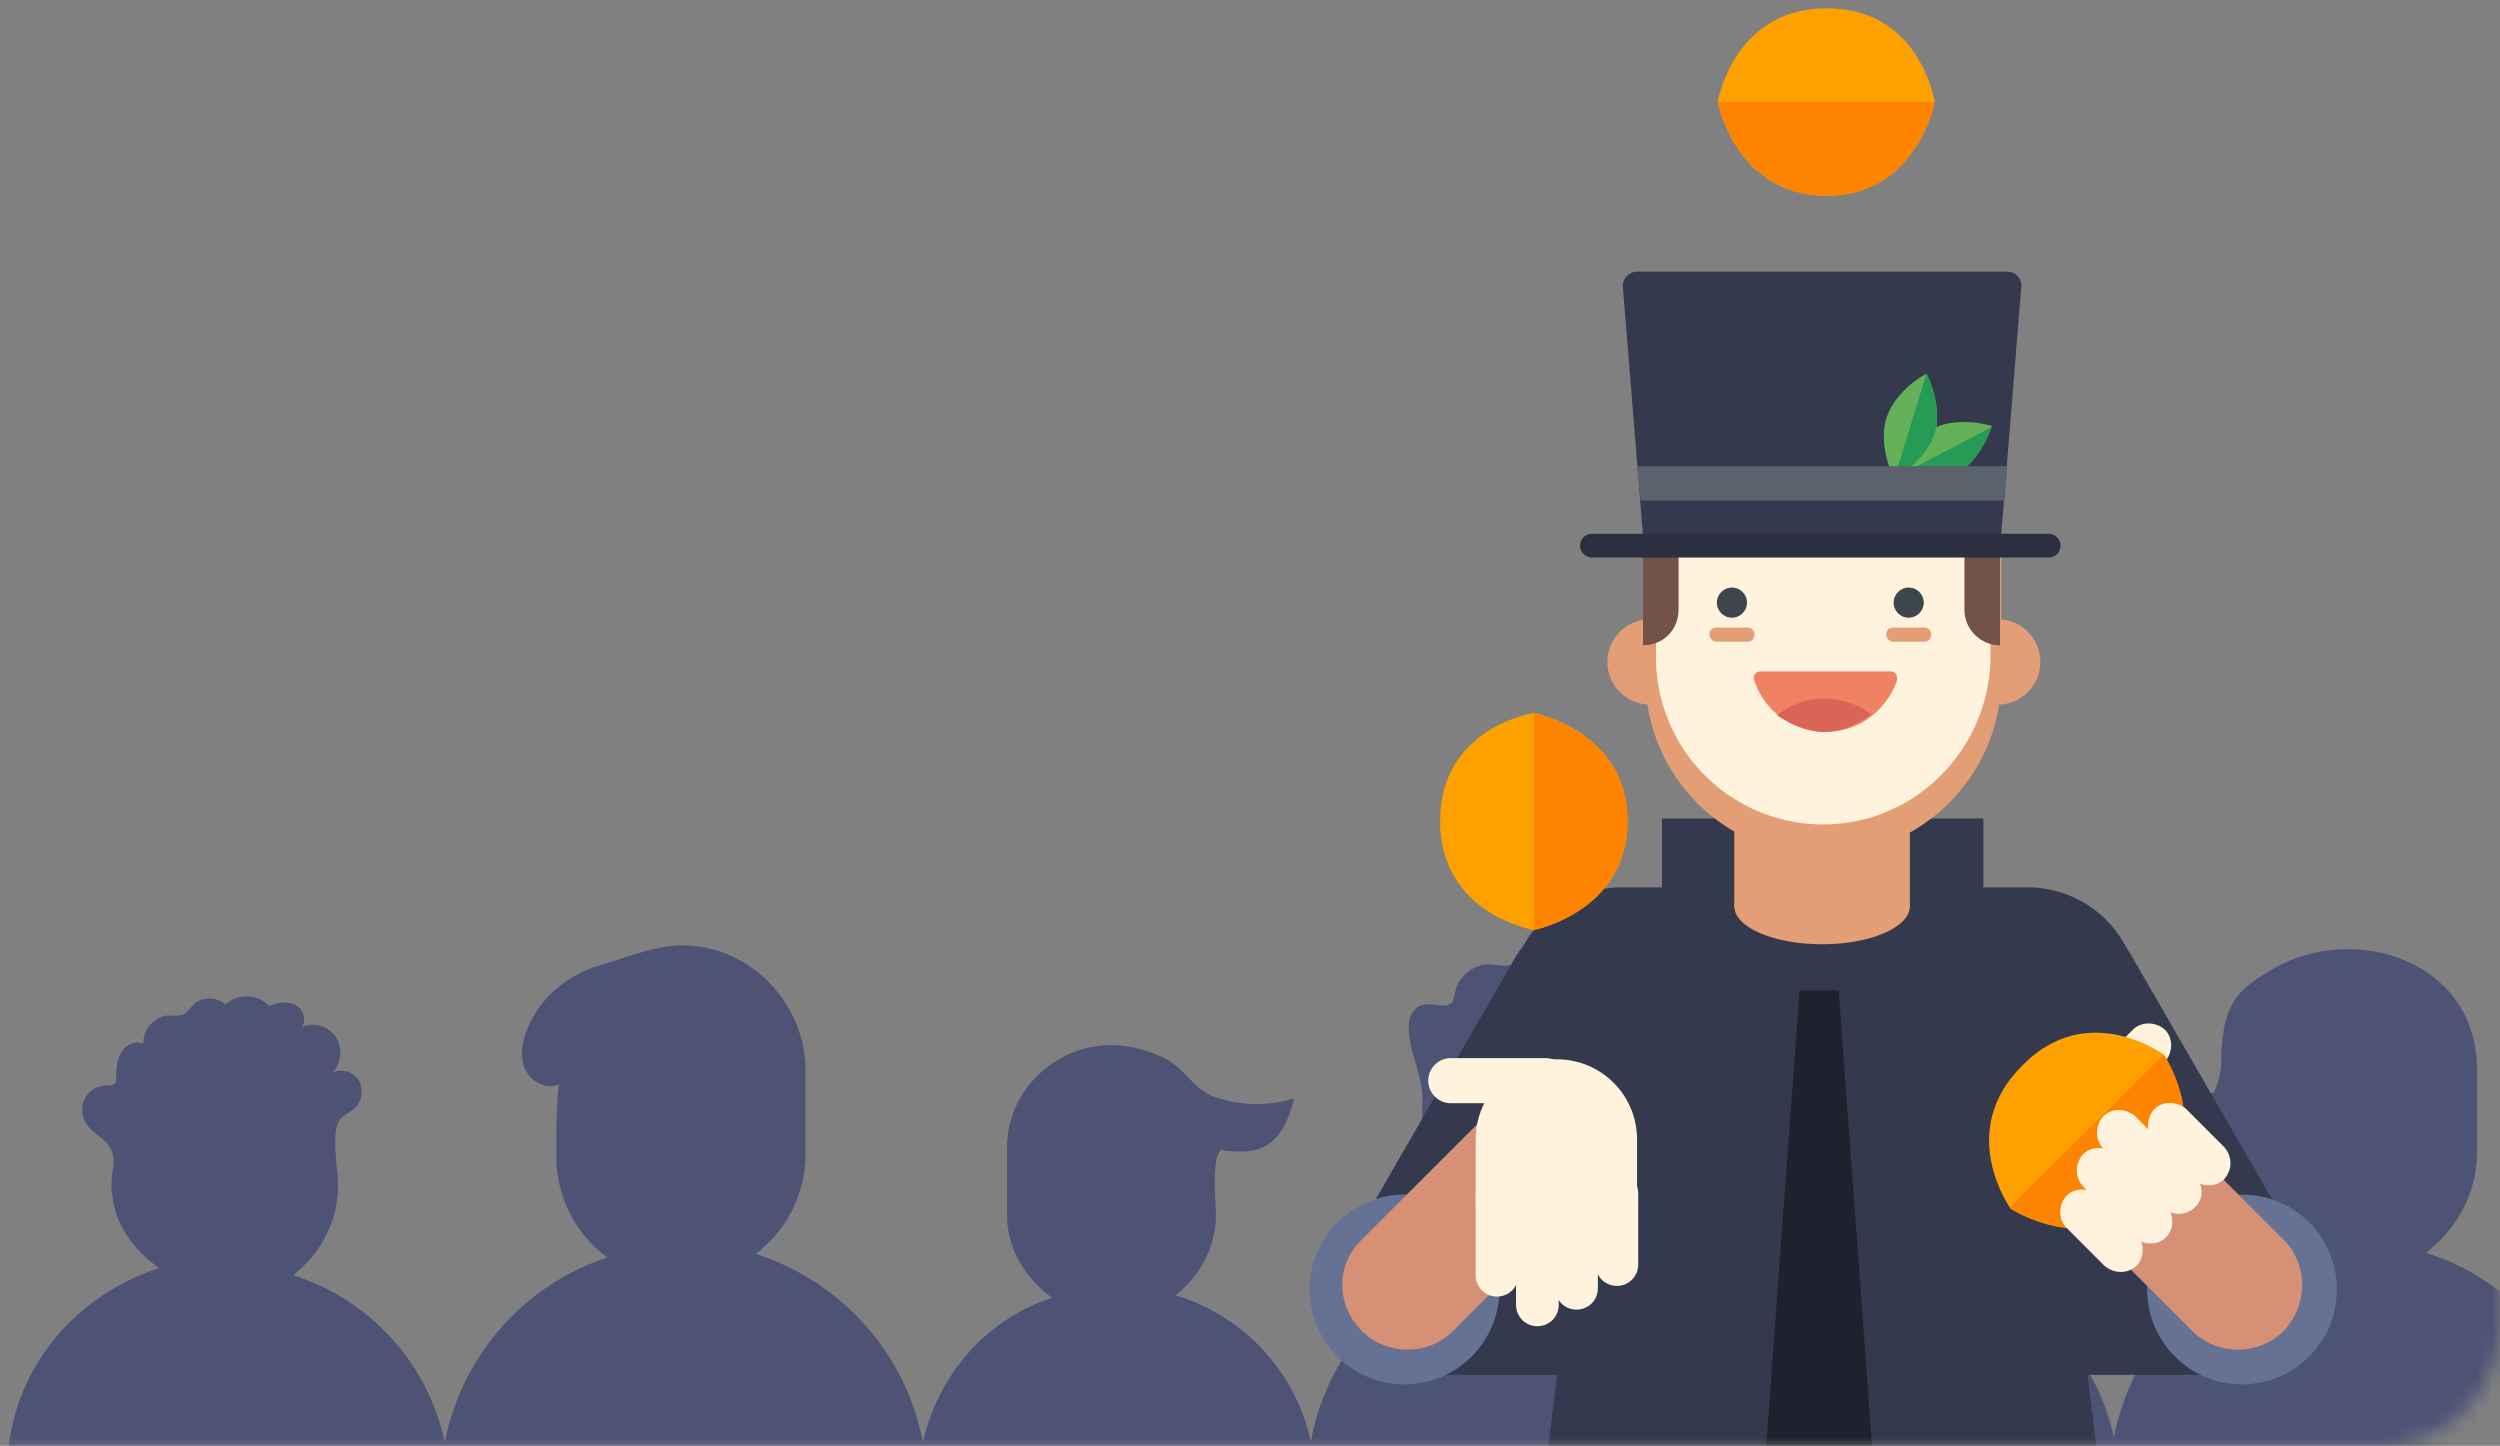 <svg xmlns="http://www.w3.org/2000/svg" xmlns:xlink="http://www.w3.org/1999/xlink" width="166" height="96" viewBox="0 0 166 96">
    <rect x="0" y="0" width="166" height="96" fill="#808080" stroke="none"/>
    <defs>
        <path id="a" d="M8 0h206a8 8 0 0 1 8 8v128a8 8 0 0 1-8 8H8a8 8 0 0 1-8-8V8a8 8 0 0 1 8-8z"/>
    </defs>
    <g fill="none" fill-rule="evenodd" transform="translate(-56 -48)">
        <mask id="b" fill="#fff">
            <use xlink:href="#a"/>
        </mask>
        <g fill-rule="nonzero" mask="url(#b)">
            <path fill="#4C5375" d="M274.579 130.784c1.969-1.496 3.23-3.466 3.23-6.144v-5.592a8.283 8.283 0 0 0-3.23-6.538c-1.497-1.181-4.884-2.599-6.617-1.102-.236.157-.394.393-.551.55-.473.316-1.103.08-1.733.08-1.024 0-1.97.787-2.205 1.733-.08.236-.08.55-.237.787-.472.473-1.26 0-1.89.158-.473.079-.867.551-.945 1.102-.08.473 0 1.024.078 1.497.316 1.418.867 2.52.788 3.938v3.387a8.278 8.278 0 0 0 3.387 6.696c-5.514 1.811-9.688 6.537-10.791 12.366-1.024-4.647-4.49-8.35-8.98-9.688 1.182.394 2.206-3.151 2.442-3.939.473-1.811.237-3.702.08-5.592a12.974 12.974 0 0 0-.473-2.52c-1.024-2.836-3.072-4.648-6.223-4.648-3.702 0-6.853 2.993-6.853 6.774v4.569c0 2.284 1.182 4.253 2.915 5.434-4.333 1.418-7.64 5.042-8.665 9.61-1.103-5.907-5.356-10.712-11.027-12.524 1.969-1.496 3.387-3.86 3.387-6.616v-5.593c0-7.168-8.192-9.846-13.706-6.537-.787.472-1.654 1.023-2.205 1.732-.71.946-.945 2.127-1.024 3.309-.079.551 0 1.102-.079 1.575-.079.394-.157.788-.315 1.181-.158.473-.236.316-.709.316-.788 0-1.418.708-1.496 1.417-.08.71.472 1.497 1.181 1.733.473.158 1.024.158 1.103.71.315 1.338.394 2.756 1.181 3.937.394.63.867 1.103 1.34 1.655.236.315.866 1.339 1.417 1.181-5.514 1.812-9.688 6.538-10.791 12.288-1.103-5.278-5.041-9.531-10.082-11.106 1.811-1.418 2.993-3.545 2.993-5.987 0-1.102-.551-3.78.236-4.49.315-.236.63-.393.945-.708.473-.473.473-1.26.158-1.812-.394-.551-1.103-.709-1.733-.473.63-.551.709-1.654.236-2.363-.472-.709-1.496-1.024-2.284-.63 1.576-1.496-2.363-1.89-2.914-1.89-2.127.079-4.175.236-6.302.551-.55.079-1.102.158-1.575.394a5.948 5.948 0 0 0-1.103.866c-1.654 1.733-2.363 4.333-1.811 6.696.157.709.709.945 1.024 1.496.315.71 0 1.497 0 2.206 0 2.52 1.26 4.253 3.15 5.671-5.75 1.89-9.924 6.931-10.082 13.233H286c-.158-5.986-4.884-12.367-11.421-14.336z"/>
            <path fill="#4C5375" d="M163.99 130.784c1.969-1.496 3.544-3.466 3.544-6.144v-5.592c0-2.52-1.496-4.962-3.544-6.538-1.497-1.181-5.041-2.599-6.774-1.102-.237.157-.473.393-.63.55-.473.316-1.182.08-1.733.08-1.024 0-1.97.787-2.206 1.733-.079.236-.079.55-.236.787-.473.473-1.26 0-1.89.158-.473.079-.867.551-.946 1.102-.078.473 0 1.024.08 1.497.314 1.418.866 2.52.787 3.938v3.387a8.278 8.278 0 0 0 3.387 6.696c-5.514 1.811-9.689 6.537-10.791 12.366-1.024-4.647-4.49-8.35-8.98-9.688 1.576-1.26 2.678-3.151 2.678-5.356 0-.71-.315-3.703.315-4.254.08-.079.158-.079.237 0 .945.079 1.89.158 2.757-.315 1.102-.63 1.575-1.97 1.89-3.15a8.55 8.55 0 0 1-5.435-.158c-1.182-.473-1.812-1.733-2.914-2.363-1.103-.63-2.6-1.024-3.781-1.024-3.702 0-6.932 2.993-6.932 6.774v4.568c0 2.285 1.34 4.254 2.993 5.435-4.332 1.418-7.561 5.041-8.585 9.61-1.103-5.908-5.435-10.713-11.106-12.524 1.969-1.497 3.308-3.86 3.308-6.617v-5.592c0-4.332-3.545-8.113-7.877-8.27-1.969-.08-3.938.787-5.829 1.338-2.126.63-4.017 2.206-4.804 4.333-.315.787-.473 1.811-.08 2.599.395.788 1.419 1.339 2.206.945-.157 1.575-.157 3.23-.157 4.805a8.278 8.278 0 0 0 3.387 6.695c-5.514 1.812-9.689 6.538-10.791 12.288-1.103-5.278-5.041-9.531-10.083-11.106 1.812-1.418 2.994-3.545 2.994-5.987 0-1.102-.552-3.78.236-4.49.315-.236.63-.393.945-.708.473-.473.473-1.26.158-1.812-.394-.551-1.103-.709-1.733-.473.63-.55.709-1.654.236-2.363-.473-.708-1.496-1.024-2.284-.63.394-.394.157-1.181-.394-1.496-.551-.237-1.181-.158-1.733.079-.709-.788-2.127-.867-2.914-.08-.552-.55-1.576-.55-2.127 0-.236.237-.394.473-.63.63-.315.158-.709.08-1.024.08-.945.078-1.733.945-1.654 1.89-.473-.236-1.103 0-1.418.473-.315.472-.394 1.024-.394 1.575 0 .236 0 .551-.157.63-.158.079-.315.079-.473.079-.63 0-1.26.394-1.497.945-.236.551-.157 1.26.237 1.733.551.709 1.418.945 1.654 1.89.157.552-.079 1.34-.079 1.89 0 2.521 1.26 4.254 3.15 5.672-5.75 1.89-9.924 6.932-10.081 13.233H175.647c-.709-6.301-5.12-12.682-11.657-14.65z"/>
            <g transform="translate(142.644 48)">
                <path fill="#34394D" d="M45.764 63.486l-11.5 19.928c-2.048 3.466.472 7.877 4.568 7.877h23c4.017 0 6.538-4.332 4.569-7.877L54.9 63.486c-2.048-3.465-7.09-3.465-9.137 0z"/>
                <circle cx="62.226" cy="85.62" r="6.301" fill="#657293"/>
                <path fill="#34394D" d="M23.709 54.349h21.346v7.01H23.709z"/>
                <path fill="#34394D" d="M13.627 66.322a7.396 7.396 0 0 1 7.404-7.404h26.938a7.396 7.396 0 0 1 7.404 7.404H13.627z"/>
                <path fill="#34394D" d="M23.158 63.486l11.5 19.928c2.047 3.466-.473 7.877-4.569 7.877h-23c-4.017 0-6.538-4.332-4.568-7.877l11.5-19.928c2.126-3.465 7.167-3.465 9.137 0z"/>
                <path fill="#34394D" d="M54.586 112.873H14.099l5.987-48.757a5.194 5.194 0 0 1 5.198-5.198H43.48a5.194 5.194 0 0 1 5.2 5.198l5.907 48.757z"/>
                <path fill="#1F222E" d="M30.483 97.986l2.363-32.215h2.6l2.362 32.215z"/>
                <circle cx="6.616" cy="85.62" r="6.301" fill="#657293"/>
                <ellipse cx="34.342" cy="60.178" fill="#E39E75" rx="5.829" ry="2.521"/>
                <path fill="#E39E75" d="M28.514 50.726h11.658v9.452H28.514z"/>
                <circle cx="46" cy="43.952" r="2.836" fill="#E39E75"/>
                <circle cx="22.921" cy="43.952" r="2.836" fill="#E39E75"/>
                <path fill="#E39E75" d="M34.421 56.791a11.8 11.8 0 0 1-11.815-11.815v-7.64A11.8 11.8 0 0 1 34.421 25.52a11.8 11.8 0 0 1 11.815 11.815v7.64c0 6.538-5.356 11.815-11.815 11.815z"/>
                <path fill="#FFF3DE" d="M34.421 54.743a11.093 11.093 0 0 1-11.106-11.106v-7.168a11.093 11.093 0 0 1 11.106-11.106 11.093 11.093 0 0 1 11.106 11.106v7.168c-.078 6.144-5.04 11.106-11.106 11.106z"/>
                <circle cx="28.356" cy="40.014" r="1" fill="#3F454C"/>
                <circle cx="40.092" cy="40.014" r="1" fill="#3F454C"/>
                <path fill="#34394D" d="M22.449 35.524l-1.34-16.541c0-.473.394-.945.946-.945H46.63c.552 0 .945.394.945.945l-1.339 16.541c0 .473-.394.945-.945.945H23.315c-.473 0-.866-.394-.866-.945z"/>
                <path fill="#64B159" d="M45.606 28.277s-.63 2.285-2.442 3.23c-1.811.945-4.017.236-4.017.236s.63-2.284 2.442-3.23c1.733-.945 4.017-.236 4.017-.236z"/>
                <path fill="#269B55" d="M39.147 31.743c.237.079 2.285.63 4.017-.236 1.654-.867 2.363-2.993 2.442-3.15l-6.459 3.386z"/>
                <path fill="#E39E75" d="M39.068 42.613h2.048c.316 0 .473-.236.473-.473 0-.315-.236-.472-.473-.472h-2.048c-.315 0-.472.236-.472.472 0 .237.236.473.472.473zM27.332 42.613h2.048c.315 0 .473-.236.473-.473 0-.315-.237-.472-.473-.472h-2.048c-.315 0-.472.236-.472.472 0 .237.236.473.472.473z"/>
                <path fill="#64B159" d="M41.274 24.812s1.103 2.048.551 4.017c-.551 1.969-2.678 2.993-2.678 2.993s-1.102-2.048-.551-4.017c.63-1.97 2.678-2.993 2.678-2.993z"/>
                <path fill="#269B55" d="M39.147 31.743c.158-.079 2.127-1.181 2.678-2.993.552-1.812-.472-3.78-.551-3.938l-2.127 6.931z"/>
                <path fill="#735347" d="M22.449 42.85v-6.066h2.363v3.702c0 1.34-1.024 2.363-2.363 2.363zM43.795 40.486v-3.702h2.363v6.065c-1.26 0-2.363-1.024-2.363-2.363z"/>
                <path fill="#5C626C" d="M46.473 33.24H22.29l-.236-2.285H46.63z"/>
                <path fill="#2B2F40" d="M49.387 37.02H19.062a.79.79 0 0 1-.788-.787.79.79 0 0 1 .788-.788h30.325a.79.79 0 0 1 .788.788.79.79 0 0 1-.788.788z"/>
                <path fill="#D59075" d="M64.983 88.377c-1.654 1.654-4.411 1.654-6.065 0L50.41 79.87l6.065-6.065 8.507 8.507c1.654 1.654 1.654 4.332 0 6.065zM3.78 88.377c1.655 1.654 4.412 1.654 6.066 0l8.507-8.507-6.065-6.065-8.507 8.507c-1.733 1.654-1.733 4.332 0 6.065z"/>
                <path fill="#FFF3DE" d="M16.699 70.339a5.312 5.312 0 0 0-5.357 5.356v4.411h10.713v-4.41a5.312 5.312 0 0 0-5.356-5.357z"/>
                <path fill="#FFF3DE" d="M17.486 71.757c0-.788-.63-1.497-1.496-1.497H9.688c-.787 0-1.496.63-1.496 1.497 0 .788.63 1.496 1.496 1.496h6.302c.866 0 1.496-.63 1.496-1.496z"/>
                <path fill="#F2A57A" d="M50.175 73.253c2.126-2.126 5.513-2.126 7.561 0l3.151 3.151-7.562 7.562-3.15-3.15c-2.127-2.049-2.127-5.436 0-7.563z"/>
                <path fill="#FFF3DE" d="M50.568 74.908c-.55-.552-.55-1.497 0-2.127l4.411-4.411c.552-.552 1.497-.552 2.127 0 .552.551.552 1.496 0 2.127l-4.41 4.41c-.552.552-1.497.552-2.128 0zM12.76 77.822c-.787 0-1.418.63-1.418 1.418v5.435c0 .787.63 1.417 1.418 1.417.788 0 1.418-.63 1.418-1.417V79.24c-.079-.788-.709-1.418-1.418-1.418z"/>
                <path fill="#FFF3DE" d="M15.438 77.822c-.787 0-1.417.63-1.417 1.418v7.404c0 .788.63 1.418 1.417 1.418.788 0 1.418-.63 1.418-1.418V79.24c-.079-.788-.709-1.418-1.418-1.418z"/>
                <path fill="#FFF3DE" d="M18.038 77.822c-.788 0-1.418.63-1.418 1.418v6.301c0 .788.63 1.418 1.418 1.418.787 0 1.417-.63 1.417-1.418V79.24c0-.788-.63-1.418-1.417-1.418z"/>
                <path fill="#FFF3DE" d="M20.716 77.822c-.788 0-1.418.63-1.418 1.418v4.726c0 .787.63 1.418 1.418 1.418.787 0 1.418-.63 1.418-1.418V79.24c0-.788-.63-1.418-1.418-1.418z"/>
                <path fill="#EE8262" d="M30.247 44.582c-.315 0-.552.315-.394.63.63 1.97 2.52 3.387 4.726 3.387 2.205 0 4.017-1.417 4.726-3.387.079-.315-.079-.63-.394-.63h-8.664z"/>
                <path fill="#DA6557" d="M34.5 46.394a4.948 4.948 0 0 0-3.15 1.103s1.653 1.102 3.071 1.102c1.182 0 2.284-.472 3.15-1.181-.787-.63-1.89-1.024-3.071-1.024z"/>
                <path fill="#FEA100" d="M15.202 47.339s6.223 1.182 6.223 7.168c0 6.065-6.223 7.246-6.223 7.246S8.98 60.73 8.98 54.507c0-6.223 6.223-7.168 6.223-7.168z"/>
                <path fill="#FE8400" d="M15.202 47.339s0 .079 0 0v14.414s6.223-1.26 6.223-7.246c0-5.908-6.223-7.168-6.223-7.168z"/>
                <path fill="#FEA100" d="M57.027 70.024s3.545 5.277-.63 9.452c-4.253 4.253-9.53.788-9.53.788s-3.703-5.12.787-9.531c4.332-4.411 9.373-.709 9.373-.709z"/>
                <path fill="#FE8400" d="M57.027 70.024l-10.24 10.16s5.278 3.545 9.531-.787c4.254-4.174.71-9.373.71-9.373z"/>
                <path fill="#FEA100" d="M41.825 6.774s-1.181 6.223-7.167 6.223c-6.066 0-7.247-6.223-7.247-6.223S28.435.551 34.658.551c6.222 0 7.167 6.223 7.167 6.223z"/>
                <path fill="#FE8400" d="M41.825 6.774H27.411s1.26 6.223 7.247 6.223c5.986 0 7.167-6.223 7.167-6.223z"/>
                <path fill="#FFF3DE" d="M61.045 78.295c-.552.55-1.497.55-2.127 0l-2.52-2.521c-.552-.551-.552-1.497 0-2.127.55-.551 1.496-.551 2.126 0l2.52 2.52c.552.63.552 1.497 0 2.128z"/>
                <path fill="#FFF3DE" d="M59.075 80.185c-.551.551-1.496.551-2.126 0l-3.939-3.938c-.551-.552-.551-1.497 0-2.127.552-.552 1.497-.552 2.127 0l3.938 3.938c.63.63.63 1.576 0 2.127z"/>
                <path fill="#FFF3DE" d="M57.185 82.154c-.551.551-1.497.551-2.127 0l-3.387-3.387c-.551-.551-.551-1.496 0-2.127.552-.551 1.497-.551 2.127 0l3.387 3.387c.551.63.551 1.576 0 2.127z"/>
                <path fill="#FFF3DE" d="M55.216 84.045c-.552.55-1.497.55-2.127 0l-2.52-2.521c-.552-.551-.552-1.497 0-2.127.55-.551 1.496-.551 2.126 0l2.52 2.52c.552.63.552 1.576 0 2.128z"/>
            </g>
        </g>
    </g>
</svg>
